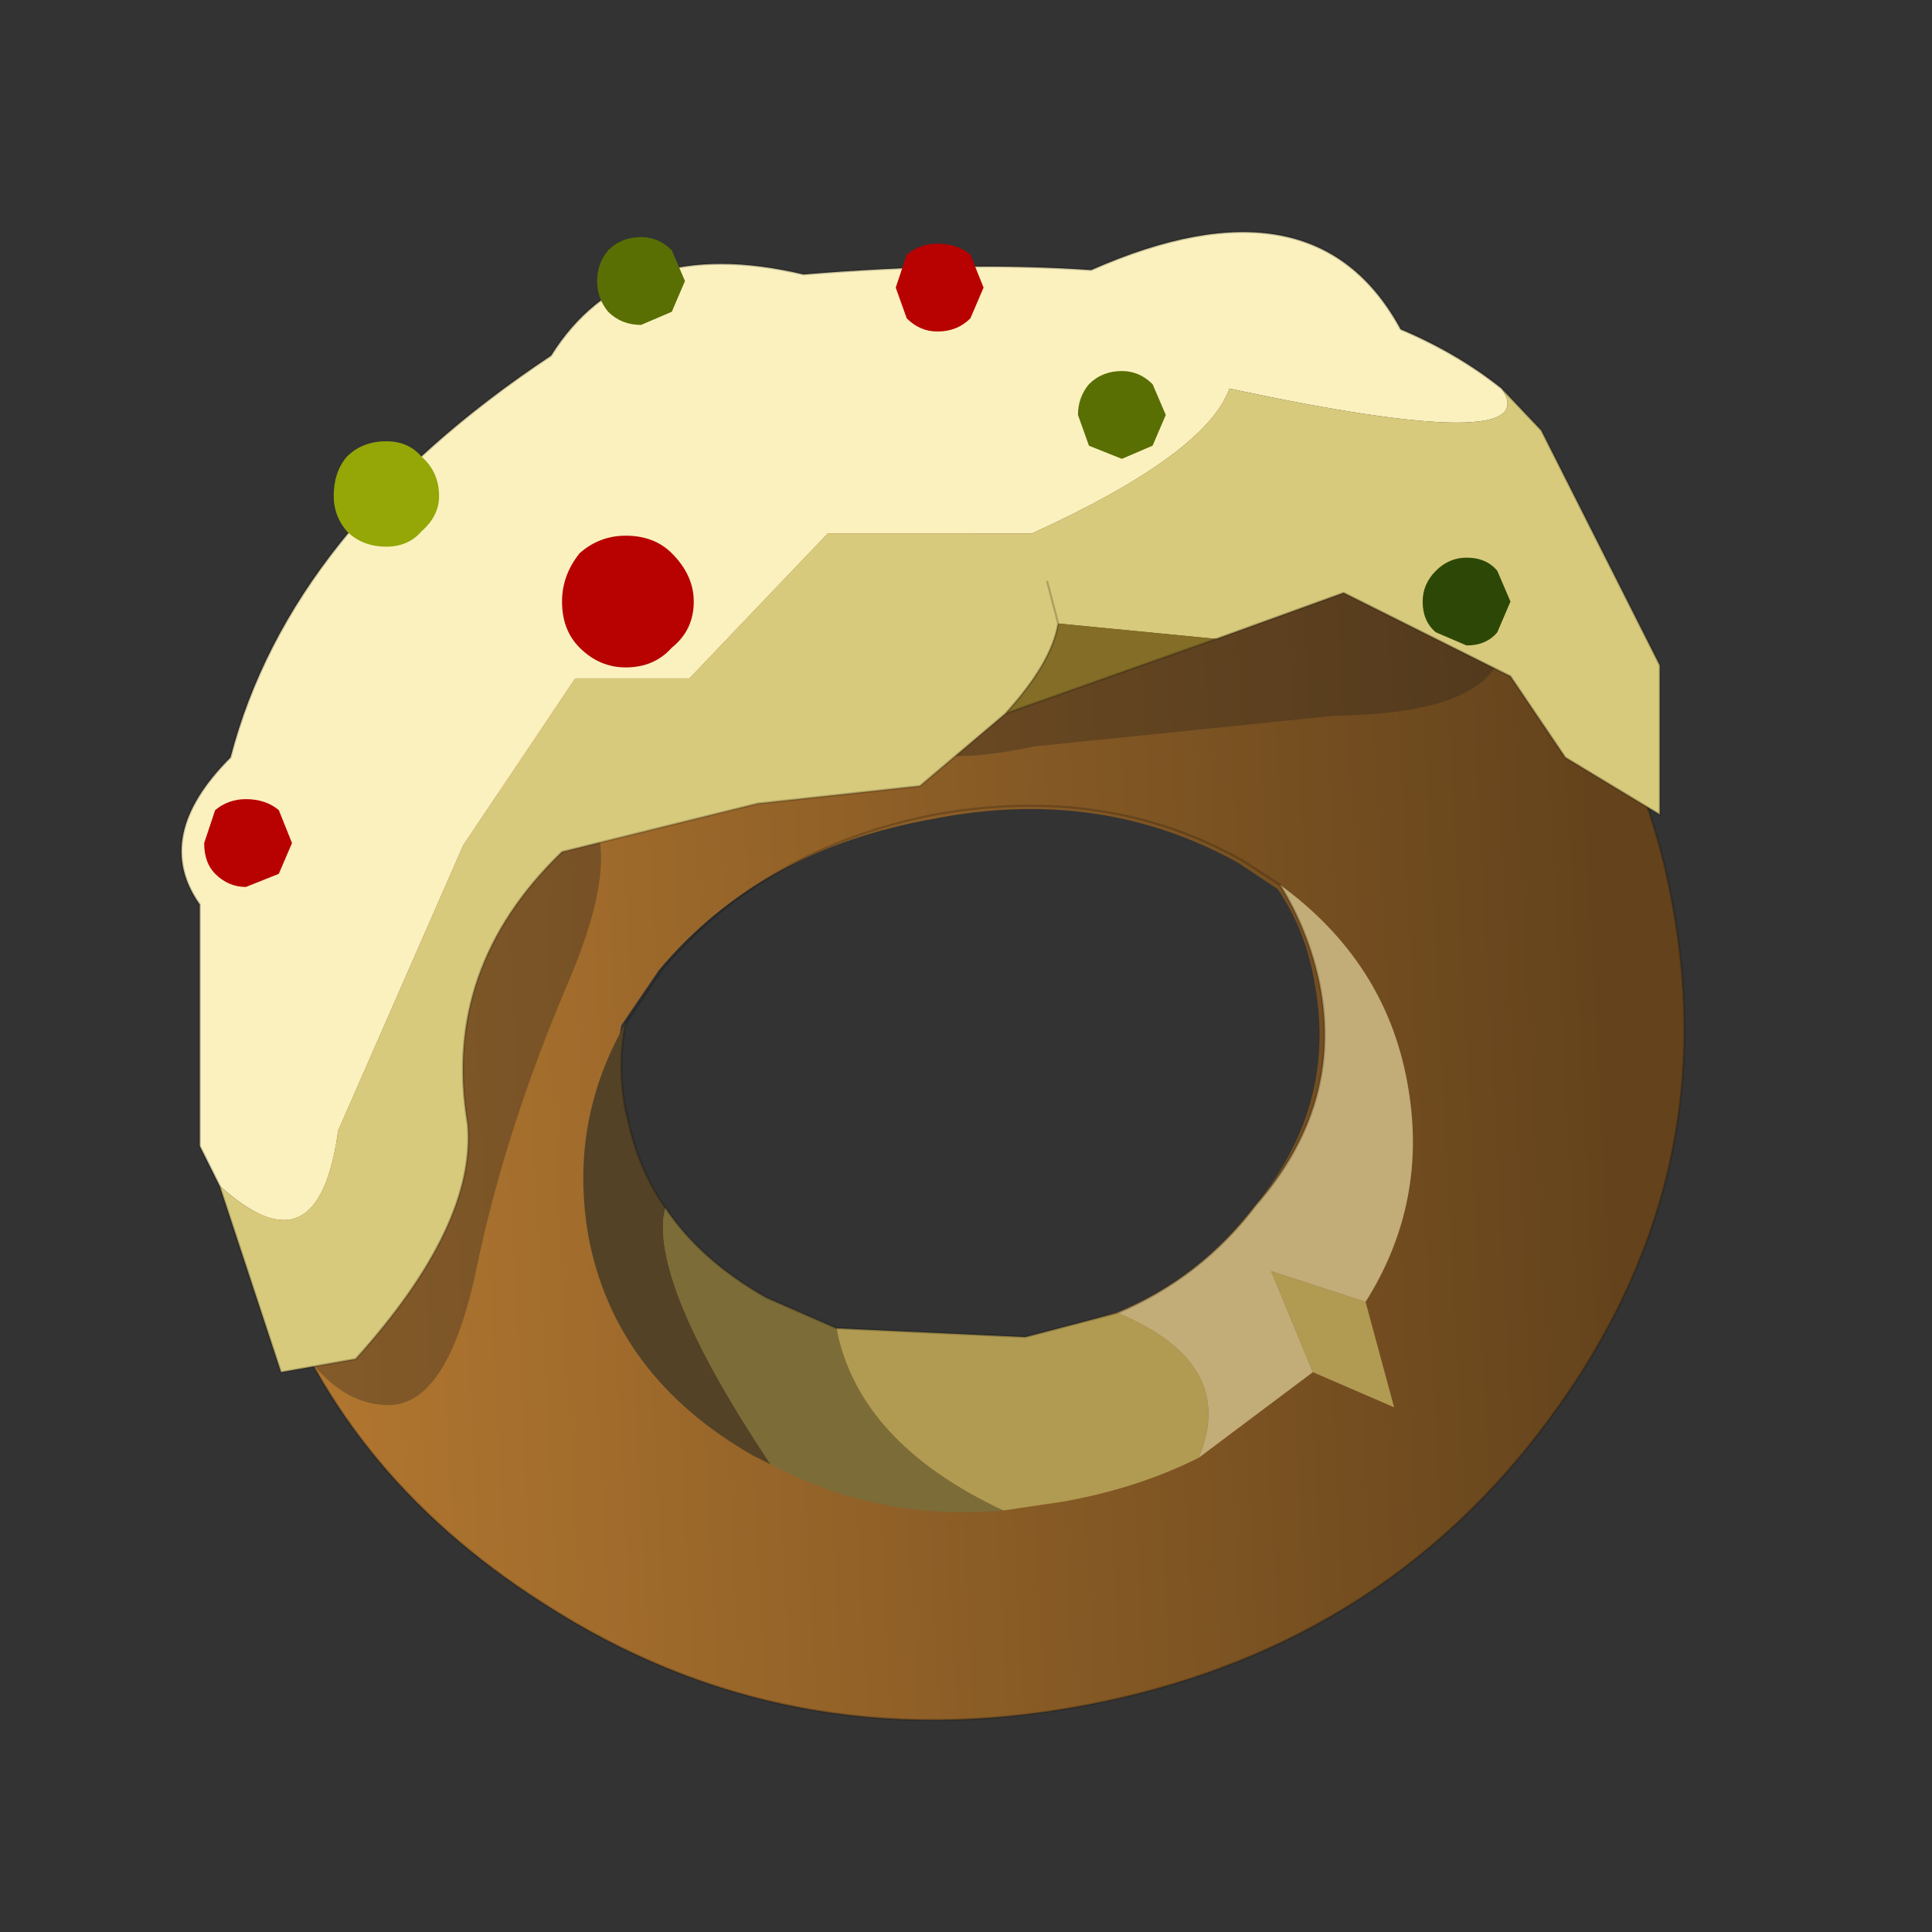 <?xml version="1.0" encoding="UTF-8" standalone="no"?>
<svg xmlns:xlink="http://www.w3.org/1999/xlink" height="440.0px" width="440.0px" xmlns="http://www.w3.org/2000/svg">
  <rect width="100%" height="100%" fill="#333333" stroke="none"/>
  <g transform="matrix(10.0, 0.0, 0.0, 10.0, 0.0, 0.0)">
    <use height="44.0" transform="matrix(1.0, 0.0, 0.0, 1.0, 0.0, 0.0)" width="44.0" xlink:href="#shape0"/>
  </g>
  <defs>
    <g id="shape0" transform="matrix(1.0, 0.0, 0.0, 1.0, 0.0, 0.0)">
      <path d="M44.0 44.0 L0.0 44.0 0.0 0.0 44.0 0.0 44.0 44.0" fill="#33cc33" fill-opacity="0.0" fill-rule="evenodd" stroke="none"/>
      <path d="M33.3 12.3 L32.75 12.15 32.95 12.05 33.3 12.3" fill="#444444" fill-rule="evenodd" stroke="none"/>
      <path d="M33.3 12.3 Q37.2 15.55 38.1 20.65 39.25 26.95 35.3 32.3 31.4 37.6 24.65 38.85 17.9 40.1 12.35 36.5 7.65 33.5 6.05 28.6 L5.75 27.5 5.6 26.65 Q5.25 25.05 5.3 23.5 5.35 21.95 5.7 20.5 L5.95 19.8 Q6.1 19.0 6.4 18.35 7.2 16.65 8.4 15.05 L9.7 13.45 Q12.55 10.35 16.7 9.05 L19.05 8.45 19.3 8.4 23.45 8.2 26.6 8.7 Q28.45 9.2 30.25 10.1 L30.6 10.3 31.4 10.85 32.95 12.05 32.75 12.15 33.3 12.3 M28.2 19.65 Q25.05 17.9 21.25 18.65 17.3 19.35 15.0 22.1 L14.15 23.35 Q13.95 24.3 14.15 25.35 14.65 28.15 17.3 29.6 20.05 31.15 23.35 30.5 L25.4 29.9 Q27.25 29.15 28.5 27.55 30.45 25.25 29.95 22.45 29.75 21.2 29.1 20.25 L28.2 19.65" fill="url(#gradient0)" fill-rule="evenodd" stroke="none"/>
      <path d="M32.95 12.05 L31.4 10.85 30.6 10.3 30.25 10.1 Q28.45 9.2 26.6 8.7 L23.45 8.2 19.3 8.4 19.05 8.45 16.7 9.05 Q12.55 10.35 9.7 13.45 L8.4 15.05 Q7.2 16.65 6.4 18.35 6.1 19.0 5.95 19.8 L5.7 20.5 Q5.35 21.95 5.3 23.5 5.25 25.05 5.6 26.65 L5.75 27.5 6.05 28.6 Q7.65 33.5 12.35 36.5 17.9 40.1 24.65 38.85 31.4 37.6 35.3 32.3 39.25 26.95 38.1 20.65 37.2 15.55 33.3 12.3 M32.95 12.05 L33.3 12.3" fill="none" stroke="#000000" stroke-linecap="round" stroke-linejoin="round" stroke-opacity="0.2" stroke-width="0.05"/>
      <path d="M14.25 23.3 Q14.05 24.25 14.25 25.3 L14.3 25.5 Q14.55 26.65 15.15 27.5 14.75 29.15 17.55 33.35 L17.15 33.15 Q14.0 31.35 13.4 28.15 12.95 25.55 14.25 23.3" fill="#534226" fill-rule="evenodd" stroke="none"/>
      <path d="M15.15 27.5 Q15.95 28.7 17.45 29.55 L19.05 30.25 Q19.55 32.85 22.85 34.4 20.0 34.65 17.55 33.35 14.75 29.15 15.15 27.5" fill="#7c6c38" fill-rule="evenodd" stroke="none"/>
      <path d="M19.05 30.25 L23.35 30.45 25.45 29.9 Q28.2 31.05 27.3 33.2 25.9 33.9 24.2 34.2 L22.85 34.4 Q19.55 32.85 19.05 30.25 M31.1 29.65 L31.75 32.05 29.9 31.25 28.95 28.95 31.1 29.65" fill="#b19b52" fill-rule="evenodd" stroke="none"/>
      <path d="M25.45 29.9 Q27.35 29.1 28.6 27.45 30.6 25.15 30.05 22.4 29.8 21.2 29.15 20.15 31.55 21.9 32.05 24.65 32.55 27.35 31.1 29.65 L28.95 28.95 29.9 31.25 27.3 33.2 Q28.2 31.05 25.45 29.9" fill="#c2ac78" fill-rule="evenodd" stroke="none"/>
      <path d="M29.15 20.15 L28.3 19.6 Q25.2 17.85 21.3 18.55 17.45 19.3 15.1 22.05 L14.25 23.3 Q14.05 24.25 14.25 25.3 L14.3 25.5 Q14.55 26.65 15.15 27.5 15.95 28.7 17.45 29.55 L19.05 30.25 23.35 30.45 25.45 29.9 Q27.35 29.1 28.6 27.45 30.6 25.15 30.05 22.4 29.8 21.2 29.15 20.15 Z" fill="none" stroke="#000000" stroke-linecap="round" stroke-linejoin="round" stroke-opacity="0.2" stroke-width="0.05"/>
      <path d="M12.95 22.35 Q11.5 25.75 10.85 28.9 10.2 32.0 8.85 32.0 7.45 32.0 6.45 30.0 5.55 28.1 5.55 25.35 5.55 22.6 6.45 20.65 7.45 18.7 9.55 18.0 L13.0 18.1 Q14.4 18.95 12.95 22.35" fill="#28231c" fill-opacity="0.333" fill-rule="evenodd" stroke="none"/>
      <path d="M23.55 17.0 Q20.5 17.65 19.95 16.4 19.4 15.15 20.8 13.45 22.15 11.85 24.65 10.75 27.15 9.6 29.35 9.65 31.55 9.8 33.05 11.4 34.55 13.0 34.25 14.6 34.1 16.25 30.4 16.3 L23.55 17.0" fill="#28231c" fill-opacity="0.333" fill-rule="evenodd" stroke="none"/>
      <path d="M5.0 27.0 L4.55 26.1 4.55 20.6 Q3.45 19.05 5.25 17.25 6.6 12.05 12.55 8.1 14.3 5.3 18.3 6.25 21.95 5.95 24.85 6.15 29.95 3.9 31.9 7.5 33.2 8.05 34.2 8.85 35.25 10.4 28.0 8.85 27.45 10.35 23.5 12.15 L18.85 12.15 15.7 15.45 13.1 15.45 10.55 19.25 7.7 25.75 Q7.25 29.05 5.0 27.0" fill="#fbf1bf" fill-rule="evenodd" stroke="none"/>
      <path d="M34.2 8.85 L35.1 9.8 37.8 15.15 37.8 18.55 35.65 17.25 34.4 15.4 30.6 13.5 27.7 14.55 24.1 14.2 Q23.95 15.1 22.9 16.25 L20.95 17.9 17.25 18.3 12.8 19.4 Q10.05 22.05 10.65 25.6 10.85 27.9 8.1 30.95 L6.4 31.25 5.0 27.0 Q7.25 29.05 7.7 25.75 L10.55 19.25 13.1 15.45 15.7 15.45 18.85 12.15 23.5 12.15 Q27.45 10.35 28.0 8.85 35.25 10.4 34.2 8.85 M23.85 13.25 L24.1 14.2 23.85 13.25" fill="#d8ca7c" fill-rule="evenodd" stroke="none"/>
      <path d="M27.7 14.55 L22.9 16.25 Q23.95 15.1 24.1 14.2 L27.7 14.55" fill="#836d27" fill-rule="evenodd" stroke="none"/>
      <path d="M5.0 27.0 L4.55 26.1 4.55 20.6 Q3.45 19.05 5.25 17.25 6.6 12.05 12.55 8.1 14.3 5.3 18.3 6.25 21.95 5.95 24.85 6.15 29.95 3.9 31.9 7.5 33.2 8.05 34.2 8.85 L35.1 9.8 37.8 15.15 37.8 18.55 35.65 17.25 34.4 15.4 30.6 13.5 27.7 14.55 22.9 16.25 20.95 17.9 17.25 18.3 12.8 19.4 Q10.05 22.05 10.65 25.6 10.85 27.9 8.1 30.95 L6.4 31.25 5.0 27.0 M24.1 14.2 Q23.95 15.1 22.9 16.25 M24.1 14.2 L23.85 13.25" fill="none" stroke="#000000" stroke-linecap="round" stroke-linejoin="round" stroke-opacity="0.2" stroke-width="0.05"/>
      <path d="M15.3 7.1 L14.6 7.4 Q14.15 7.4 13.85 7.1 13.6 6.8 13.6 6.4 13.6 6.0 13.85 5.7 14.15 5.4 14.6 5.4 15.0 5.4 15.3 5.7 L15.6 6.4 15.3 7.1" fill="#596f04" fill-rule="evenodd" stroke="none"/>
      <path d="M26.25 10.15 L25.55 10.45 24.8 10.15 24.55 9.45 Q24.55 9.05 24.8 8.75 25.1 8.45 25.55 8.45 25.95 8.45 26.25 8.75 L26.55 9.45 26.25 10.15" fill="#596f04" fill-rule="evenodd" stroke="none"/>
      <path d="M9.6 12.1 Q9.3 12.45 8.8 12.45 8.25 12.45 7.9 12.1 7.6 11.75 7.6 11.3 7.6 10.75 7.9 10.4 8.25 10.05 8.8 10.05 9.3 10.05 9.6 10.4 10.0 10.75 10.0 11.3 10.0 11.75 9.6 12.1" fill="#94a707" fill-rule="evenodd" stroke="none"/>
      <path d="M22.1 7.25 Q21.8 7.55 21.35 7.55 20.95 7.55 20.65 7.25 L20.4 6.55 20.65 5.8 Q20.95 5.55 21.35 5.55 21.8 5.55 22.1 5.8 L22.4 6.55 22.1 7.25" fill="#b80101" fill-rule="evenodd" stroke="none"/>
      <path d="M15.3 14.75 Q14.9 15.2 14.25 15.2 13.65 15.2 13.2 14.75 12.8 14.35 12.8 13.7 12.8 13.1 13.2 12.6 13.65 12.2 14.25 12.2 14.9 12.2 15.3 12.6 15.8 13.1 15.8 13.7 15.8 14.35 15.3 14.75" fill="#b80101" fill-rule="evenodd" stroke="none"/>
      <path d="M6.35 19.9 L5.6 20.2 Q5.2 20.2 4.9 19.9 4.65 19.65 4.65 19.2 L4.9 18.45 Q5.2 18.2 5.6 18.2 6.05 18.2 6.35 18.45 L6.65 19.2 6.35 19.9" fill="#b80101" fill-rule="evenodd" stroke="none"/>
      <path d="M34.1 14.4 Q33.85 14.7 33.4 14.7 L32.7 14.4 Q32.4 14.15 32.4 13.7 32.4 13.3 32.7 13.0 33.0 12.7 33.4 12.7 33.85 12.7 34.1 13.0 L34.4 13.7 34.1 14.4" fill="#2d4806" fill-rule="evenodd" stroke="none"/>
    </g>
    <linearGradient gradientTransform="matrix(0.02, -0.001, 0.001, 0.019, 21.8, 23.6)" gradientUnits="userSpaceOnUse" id="gradient0" spreadMethod="pad" x1="-819.2" x2="819.2">
      <stop offset="0.0" stop-color="#b57931"/>
      <stop offset="0.949" stop-color="#64431c"/>
    </linearGradient>
  </defs>
</svg>
